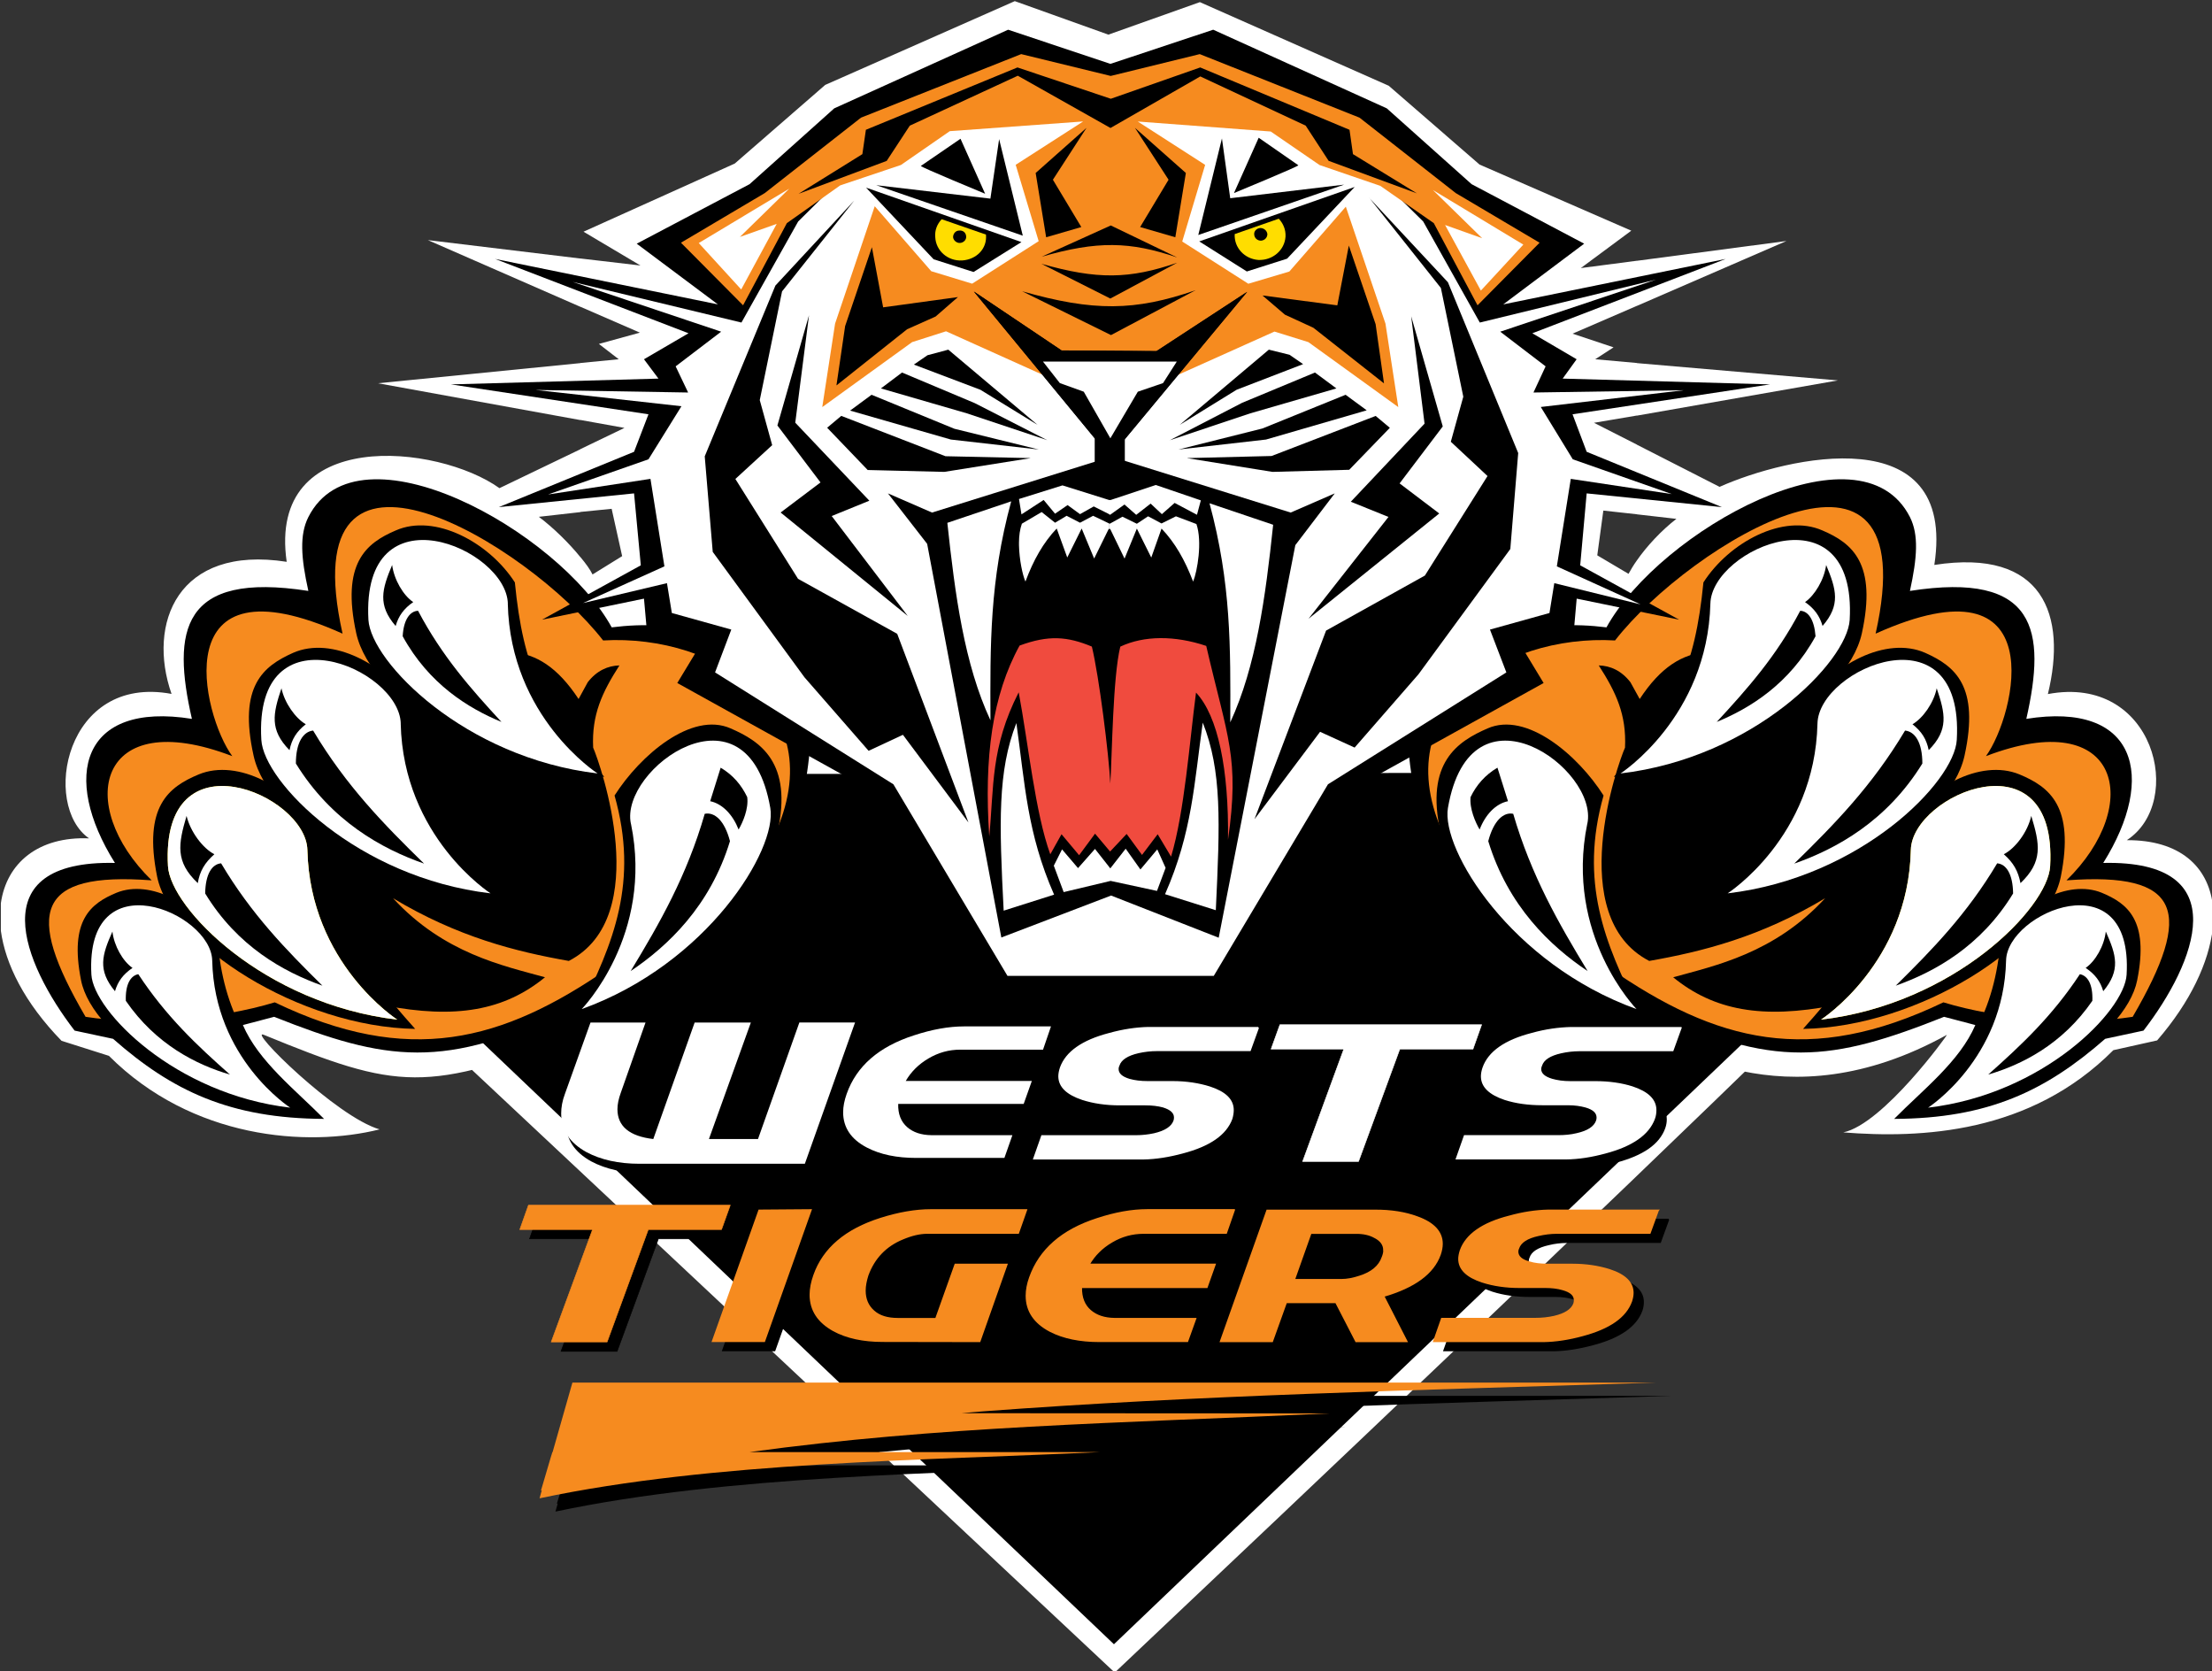 <?xml version="1.0" encoding="UTF-8" standalone="no"?>
<!-- Created with Inkscape (http://www.inkscape.org/) -->

<svg
   xmlns:dc="http://purl.org/dc/elements/1.1/"
   xmlns:cc="http://creativecommons.org/ns#"
   xmlns:rdf="http://www.w3.org/1999/02/22-rdf-syntax-ns#"
   xmlns:svg="http://www.w3.org/2000/svg"
   xmlns="http://www.w3.org/2000/svg"
   version="1.1"
   width="300"
   height="226.61"
   viewBox="0 0 300 226.61"
   id="svg25339">
  <rect x="0" y="0" width="300" height="226.61" fill="#333333" stroke="none"/>
  <defs
     id="defs25341" />
  <g
     transform="translate(-220.634,-318.053)"
     id="layer1">
    <g
       transform="matrix(7.693,0,0,7.693,-4283.67,-6131.315)"
       id="g25044">
      <path
         d="m 595.739,846.26 -1.427,0.686 c -1.081,-0.776 -4.096,-1.097 -3.751,1.298 -1.929,-0.3 -2.462,1.093 -2.03,2.328 -1.881,-0.35 -2.294,1.966 -1.454,2.546 -0.891,-0.037 -1.455,0.432 -1.555,1.144 l 0,0.485 c 0.079,0.585 0.416,1.268 1.07,1.939 l 0.835,0.265 c 1.465,1.465 3.494,1.615 4.772,1.296 -0.766,-0.221 -2.344,-1.792 -2.04,-1.666 2.379,0.976 2.853,1.029 5.58,-0.024 l 0,-8.395 c -0.198,-0.246 -0.485,-0.526 -0.733,-0.711 l 0.733,-0.083 0,-1.107 z m 0,-1.518 -3.569,0.355 3.569,0.649 0,-1.004 z m 0,-1.843 -2.689,-0.325 2.689,1.176 0,-0.851 z m 7.657,-4.536 -3.341,1.476 -1.595,1.386 -2.666,1.201 1.004,0.596 -1.059,-0.124 0,0.851 1.049,0.456 -0.723,0.199 0.35,0.27 -0.676,0.066 0,1.004 0.777,0.14 -0.777,0.374 0,1.107 0.551,-0.055 0.185,0.834 -0.522,0.323 c -0.045,-0.092 -0.119,-0.193 -0.214,-0.307 l -2.475,8.395 c 0.076,-0.036 -0.297,-0.062 -0.219,-0.09 l 12.114,11.355 c 3.591,-3.39 8.48,-8.03 11.898,-11.355 0.02,-0.03 -2.324,-0.018 -2.243,0.015 l -0.45,-8.26 c -0.061,0.084 -0.106,0.163 -0.147,0.236 l -0.551,-0.326 0.107,-0.789 0.591,0.065 0,-1.228 -0.756,-0.384 0.756,-0.128 0,-0.926 -0.734,-0.066 0.323,-0.21 -0.723,-0.241 1.134,-0.49 0,-0.795 -0.988,0.129 0.89,-0.659 -2.675,-1.165 -1.601,-1.389 -3.33,-1.474 -1.613,0.573 -1.651,-0.591 z m 10.967,5.371 2.638,-1.144 -2.638,0.349 0,0.795 z m 0,1.934 3.545,-0.621 -3.545,-0.305 0,0.926 z m 0,10.812 c 0.569,0.244 2.575,1.699 5.466,0.101 0.022,-0.01 -1.123,1.573 -1.826,1.719 1.37,0.109 3.296,0.024 4.761,-1.449 l 0.772,-0.172 c 0.586,-0.676 0.912,-1.375 0.981,-1.975 l 0,-0.415 c -0.085,-0.677 -0.583,-1.144 -1.516,-1.139 1.036,-0.671 0.49,-2.93 -1.391,-2.575 0.338,-1.387 -0.074,-2.575 -2.002,-2.276 0.401,-2.604 -2.603,-1.905 -3.786,-1.376 l -1.459,-0.744 0,1.228 0.698,0.08 c -0.265,0.204 -0.524,0.484 -0.698,0.734 l 0,8.26 z"
         id="path11623"
         style="fill:#ffffff;fill-opacity:1;fill-rule:nonzero;stroke:none" />
      <path
         d="m 621.239,851.946 -16.094,15.375 -16.087,-15.322 32.181,-0.052 z"
         id="path11627"
         style="fill:#000000;fill-opacity:1;fill-rule:nonzero;stroke:none" />
      <path
         d="m 619.177,848.757 c 2.243,-0.35 2.405,0.704 2.053,2.255 1.941,-0.312 2.309,1.019 1.356,2.539 2.366,-0.051 1.623,1.771 0.71,2.955 l -0.676,0.145 c -1.048,0.917 -2.062,1.404 -3.72,1.411 0.502,-0.509 1.156,-1.012 1.431,-1.654 l -0.551,-0.145 c -1.972,0.784 -3.01,0.944 -5.235,-0.151 l 0.196,0.359 c -2.379,-0.799 -4.22,-2.176 -4.412,-5.036 0.835,-2.046 2.413,-2.171 3.499,-2.036 0.943,-1.706 4.476,-3.663 5.35,-1.944 0.158,0.315 0.128,0.716 0,1.302"
         id="path11631"
         style="fill:#000000;fill-opacity:1;fill-rule:nonzero;stroke:none" />
      <path
         d="m 613.981,849.63 c -1.995,-0.119 -4.232,1.268 -2.885,3.697 l 2.777,2.072 c 1.889,1.309 3.535,1.741 5.895,0.609 0.975,0.297 2.333,0.412 3.337,0.255 1.081,-1.854 0.868,-2.558 -1.167,-2.405 1.363,-1.327 0.958,-3.101 -1.42,-2.189 0.524,-0.72 1.211,-3.579 -1.945,-2.159 0.925,-4.125 -3.268,-1.584 -4.593,0.119"
         id="path11635"
         style="fill:#f68b1f;fill-opacity:1;fill-rule:nonzero;stroke:none" />
      <path
         d="m 615.587,849.834 c -0.422,0.037 -0.801,0.261 -1.173,0.828 l -0.163,-0.295 c -0.159,-0.206 -0.356,-0.292 -0.559,-0.297 0.305,0.474 0.491,0.868 0.463,1.449 -0.13,0.287 -1.077,2.981 0.427,3.759 0.935,-0.164 1.961,-0.422 3.101,-1.105 -0.897,0.974 -1.945,1.189 -2.679,1.393 0.716,0.585 1.573,0.741 2.836,0.495 l 2.196,-2.513 -0.297,-1.056 -0.83,-1.351 -1.657,-1.127 -1.666,-0.177 z"
         id="path11639"
         style="fill:#000000;fill-opacity:1;fill-rule:nonzero;stroke:none" />
      <path
         d="m 615.537,848.61 c -0.147,1.494 -0.496,2.266 -1.579,3.422 2.027,-0.041 4.109,-1.344 4.372,-2.526 0.271,-1.234 -0.169,-1.59 -0.693,-1.814 -0.689,-0.305 -1.646,0.206 -2.101,0.917"
         id="path11643"
         style="fill:#000000;fill-opacity:1;fill-rule:nonzero;stroke:none" />
      <path
         d="m 613.777,852.362 c -0.429,1.521 0.019,2.599 0.615,3.788 -1.979,-0.517 -3.224,-1.954 -3.489,-3.139 -0.276,-1.232 0.306,-1.604 0.829,-1.831 0.688,-0.304 1.596,0.474 2.045,1.183"
         id="path11647"
         style="fill:#000000;fill-opacity:1;fill-rule:nonzero;stroke:none" />
      <path
         d="m 617.345,850.769 c -0.146,1.494 -0.496,2.266 -1.579,3.42 2.034,-0.039 4.109,-1.335 4.374,-2.526 0.271,-1.231 -0.169,-1.58 -0.691,-1.814 -0.689,-0.305 -1.649,0.209 -2.104,0.92"
         id="path11651"
         style="fill:#000000;fill-opacity:1;fill-rule:nonzero;stroke:none" />
      <path
         d="m 619.03,852.961 c -0.119,1.489 -0.681,2.337 -1.736,3.515 2.046,-0.034 4.306,-1.494 4.544,-2.683 0.247,-1.239 -0.199,-1.581 -0.728,-1.802 -0.694,-0.287 -1.64,0.242 -2.08,0.97"
         id="path11655"
         style="fill:#000000;fill-opacity:1;fill-rule:nonzero;stroke:none" />
      <path
         d="m 620.776,854.906 c -0.101,1.278 -0.585,2.004 -1.492,3.019 1.752,-0.028 3.697,-1.285 3.9,-2.305 0.214,-1.065 -0.176,-1.357 -0.626,-1.544 -0.595,-0.242 -1.409,0.209 -1.781,0.83"
         id="path11659"
         style="fill:#000000;fill-opacity:1;fill-rule:nonzero;stroke:none" />
      <path
         d="m 615.66,848.981 c 0.022,-0.98 2.586,-2.061 2.456,0.287 -0.046,0.74 -1.695,2.43 -4.04,2.706 0,0 1.532,-0.988 1.584,-2.994"
         id="path11663"
         style="fill:#ffffff;fill-opacity:1;fill-rule:nonzero;stroke:none" />
      <path
         d="m 617.548,851.094 c 0.022,-0.98 2.591,-2.061 2.456,0.287 -0.039,0.74 -1.69,2.43 -4.04,2.706 0,0 1.539,-0.988 1.584,-2.994"
         id="path11667"
         style="fill:#ffffff;fill-opacity:1;fill-rule:nonzero;stroke:none" />
      <path
         d="m 619.092,851.218 c 0.176,0.018 0.305,0.21 0.305,0.581 -0.626,1.015 -1.516,1.504 -2.259,1.764 0.704,-0.688 1.373,-1.37 1.954,-2.345"
         id="path11671"
         style="fill:#000000;fill-opacity:1;fill-rule:nonzero;stroke:none" />
      <path
         d="m 619.509,851.563 c -0.039,-0.193 -0.124,-0.329 -0.286,-0.456 0.185,-0.107 0.376,-0.379 0.427,-0.634 0.152,0.449 0.214,0.731 -0.141,1.09"
         id="path11675"
         style="fill:#000000;fill-opacity:1;fill-rule:nonzero;stroke:none" />
      <path
         d="m 619.194,853.322 c 0.022,-0.983 2.587,-2.071 2.456,0.285 -0.039,0.738 -1.695,2.43 -4.04,2.706 0,0 1.539,-0.988 1.584,-2.991"
         id="path11679"
         style="fill:#ffdd00;fill-opacity:1;fill-rule:nonzero;stroke:none" />
      <path
         d="m 620.716,853.558 c 0.158,0.013 0.276,0.185 0.281,0.531 -0.569,0.934 -1.386,1.383 -2.069,1.625 0.644,-0.635 1.256,-1.262 1.788,-2.156"
         id="path11683"
         style="fill:#000000;fill-opacity:1;fill-rule:nonzero;stroke:none" />
      <path
         d="m 621.127,853.907 c -0.04,-0.21 -0.124,-0.361 -0.294,-0.509 0.204,-0.105 0.421,-0.393 0.484,-0.676 0.152,0.499 0.209,0.806 -0.19,1.185"
         id="path11687"
         style="fill:#000000;fill-opacity:1;fill-rule:nonzero;stroke:none" />
      <path
         d="m 619.194,853.322 c 0.022,-0.983 2.587,-2.071 2.456,0.285 -0.039,0.738 -1.695,2.43 -4.04,2.706 0,0 1.539,-0.988 1.584,-2.991"
         id="path11691"
         style="fill:#ffffff;fill-opacity:1;fill-rule:nonzero;stroke:none" />
      <path
         d="m 620.716,853.558 c 0.158,0.013 0.276,0.185 0.281,0.531 -0.569,0.934 -1.386,1.383 -2.069,1.625 0.644,-0.635 1.256,-1.262 1.788,-2.156"
         id="path11695"
         style="fill:#000000;fill-opacity:1;fill-rule:nonzero;stroke:none" />
      <path
         d="m 621.127,853.907 c -0.04,-0.21 -0.124,-0.361 -0.294,-0.509 0.204,-0.105 0.421,-0.393 0.484,-0.676 0.152,0.499 0.209,0.806 -0.19,1.185"
         id="path11699"
         style="fill:#000000;fill-opacity:1;fill-rule:nonzero;stroke:none" />
      <path
         d="m 620.873,855.27 c 0.018,-0.851 2.243,-1.786 2.125,0.25 -0.035,0.639 -1.466,2.107 -3.5,2.344 0,0 1.336,-0.858 1.375,-2.594"
         id="path11703"
         style="fill:#ffffff;fill-opacity:1;fill-rule:nonzero;stroke:none" />
      <path
         d="m 622.174,855.512 c 0.136,0.025 0.231,0.176 0.22,0.469 -0.53,0.77 -1.246,1.127 -1.836,1.3 0.574,-0.511 1.126,-1.025 1.616,-1.769"
         id="path11707"
         style="fill:#000000;fill-opacity:1;fill-rule:nonzero;stroke:none" />
      <path
         d="m 622.586,855.812 c -0.05,-0.176 -0.146,-0.3 -0.31,-0.411 0.169,-0.115 0.328,-0.388 0.355,-0.641 0.186,0.416 0.265,0.679 -0.045,1.052"
         id="path11711"
         style="fill:#000000;fill-opacity:1;fill-rule:nonzero;stroke:none" />
      <path
         d="m 613.491,852.859 c 0.204,-0.963 -2.058,-2.599 -2.458,-0.276 -0.124,0.728 1.106,2.744 3.325,3.544 0,0 -1.272,-1.301 -0.868,-3.268"
         id="path11715"
         style="fill:#ffffff;fill-opacity:1;fill-rule:nonzero;stroke:none" />
      <path
         d="m 612.184,852.685 c -0.17,-0.035 -0.345,0.119 -0.44,0.482 0.349,1.144 1.091,1.847 1.752,2.29 -0.514,-0.846 -0.993,-1.681 -1.312,-2.772"
         id="path11719"
         style="fill:#000000;fill-opacity:1;fill-rule:nonzero;stroke:none" />
      <path
         d="m 611.906,851.872 0.186,0.591 c -0.219,0.045 -0.4,0.239 -0.5,0.499 -0.074,-0.125 -0.18,-0.366 -0.16,-0.571 0.102,-0.212 0.255,-0.389 0.474,-0.519"
         id="path11723"
         style="fill:#000000;fill-opacity:1;fill-rule:nonzero;stroke:none" />
      <path
         d="m 617.244,849.107 c 0.14,0.005 0.247,0.152 0.27,0.449 -0.463,0.843 -1.156,1.268 -1.742,1.51 0.536,-0.58 1.049,-1.155 1.472,-1.959"
         id="path11727"
         style="fill:#000000;fill-opacity:1;fill-rule:nonzero;stroke:none" />
      <path
         d="m 617.638,849.375 c -0.051,-0.177 -0.146,-0.309 -0.309,-0.421 0.169,-0.117 0.338,-0.395 0.372,-0.654 0.179,0.429 0.259,0.704 -0.064,1.075"
         id="path11731"
         style="fill:#000000;fill-opacity:1;fill-rule:nonzero;stroke:none" />
      <path
         d="m 590.943,848.757 c -2.244,-0.35 -2.408,0.704 -2.053,2.255 -1.944,-0.312 -2.311,1.019 -1.357,2.539 -2.366,-0.051 -1.623,1.771 -0.711,2.955 l 0.679,0.145 c 1.04,0.917 2.061,1.404 3.719,1.411 -0.502,-0.509 -1.155,-1.012 -1.431,-1.654 l 0.551,-0.145 c 1.974,0.784 3.01,0.944 5.236,-0.151 l -0.198,0.359 c 2.377,-0.799 4.215,-2.176 4.414,-5.036 -0.836,-2.046 -2.414,-2.171 -3.501,-2.036 -0.941,-1.706 -4.475,-3.663 -5.348,-1.944 -0.158,0.315 -0.13,0.716 0,1.302"
         id="path11735"
         style="fill:#000000;fill-opacity:1;fill-rule:nonzero;stroke:none" />
      <path
         d="m 596.139,849.63 c 1.995,-0.119 4.232,1.268 2.886,3.697 l -2.779,2.072 c -1.889,1.309 -3.54,1.741 -5.895,0.609 -0.981,0.297 -2.333,0.412 -3.336,0.255 -1.083,-1.854 -0.868,-2.558 1.166,-2.405 -1.363,-1.327 -0.958,-3.101 1.421,-2.189 -0.531,-0.72 -1.212,-3.579 1.944,-2.159 -0.924,-4.125 3.268,-1.584 4.593,0.119"
         id="path11739"
         style="fill:#f68b1f;fill-opacity:1;fill-rule:nonzero;stroke:none" />
      <path
         d="m 594.533,849.834 c 0.424,0.037 0.8,0.261 1.174,0.828 l 0.161,-0.295 c 0.159,-0.206 0.357,-0.292 0.559,-0.297 -0.304,0.474 -0.491,0.868 -0.463,1.449 0.125,0.287 1.076,2.981 -0.429,3.759 -0.934,-0.164 -1.96,-0.422 -3.099,-1.105 0.896,0.974 1.944,1.189 2.679,1.393 -0.716,0.585 -1.573,0.741 -2.837,0.495 l -2.197,-2.513 0.3,-1.056 0.828,-1.351 1.653,-1.127 1.673,-0.177 z"
         id="path11743"
         style="fill:#000000;fill-opacity:1;fill-rule:nonzero;stroke:none" />
      <path
         d="m 594.584,848.61 c 0.146,1.494 0.494,2.266 1.576,3.422 -2.033,-0.041 -4.106,-1.344 -4.372,-2.526 -0.27,-1.234 0.169,-1.59 0.694,-1.814 0.688,-0.305 1.646,0.206 2.103,0.917"
         id="path11747"
         style="fill:#000000;fill-opacity:1;fill-rule:nonzero;stroke:none" />
      <path
         d="m 596.341,852.362 c 0.43,1.521 -0.018,2.599 -0.614,3.788 1.979,-0.517 3.225,-1.954 3.487,-3.139 0.273,-1.232 -0.304,-1.604 -0.826,-1.831 -0.689,-0.304 -1.596,0.474 -2.047,1.183"
         id="path11751"
         style="fill:#000000;fill-opacity:1;fill-rule:nonzero;stroke:none" />
      <path
         d="m 592.774,850.769 c 0.147,1.494 0.495,2.266 1.571,3.42 -2.027,-0.039 -4.101,-1.335 -4.367,-2.526 -0.274,-1.231 0.171,-1.58 0.694,-1.814 0.689,-0.305 1.646,0.209 2.103,0.92"
         id="path11755"
         style="fill:#000000;fill-opacity:1;fill-rule:nonzero;stroke:none" />
      <path
         d="m 591.09,852.961 c 0.117,1.489 0.682,2.337 1.736,3.515 -2.046,-0.034 -4.305,-1.494 -4.549,-2.683 -0.249,-1.239 0.203,-1.581 0.733,-1.802 0.694,-0.287 1.64,0.242 2.08,0.97"
         id="path11759"
         style="fill:#000000;fill-opacity:1;fill-rule:nonzero;stroke:none" />
      <path
         d="m 589.343,854.906 c 0.1,1.278 0.585,2.004 1.494,3.019 -1.76,-0.028 -3.699,-1.285 -3.901,-2.305 -0.212,-1.065 0.175,-1.357 0.626,-1.544 0.596,-0.242 1.407,0.209 1.781,0.83"
         id="path11763"
         style="fill:#000000;fill-opacity:1;fill-rule:nonzero;stroke:none" />
      <path
         d="m 594.46,848.981 c -0.024,-0.98 -2.587,-2.061 -2.458,0.287 0.046,0.74 1.696,2.43 4.04,2.706 0,0 -1.538,-0.988 -1.583,-2.994"
         id="path11767"
         style="fill:#ffffff;fill-opacity:1;fill-rule:nonzero;stroke:none" />
      <path
         d="m 592.572,851.094 c -0.025,-0.98 -2.595,-2.061 -2.458,0.287 0.04,0.74 1.69,2.43 4.041,2.706 0,0 -1.539,-0.988 -1.584,-2.994"
         id="path11771"
         style="fill:#ffffff;fill-opacity:1;fill-rule:nonzero;stroke:none" />
      <path
         d="m 591.027,851.218 c -0.174,0.018 -0.304,0.21 -0.304,0.581 0.626,1.015 1.516,1.504 2.26,1.764 -0.705,-0.688 -1.374,-1.37 -1.956,-2.345"
         id="path11775"
         style="fill:#000000;fill-opacity:1;fill-rule:nonzero;stroke:none" />
      <path
         d="m 590.611,851.563 c 0.039,-0.193 0.124,-0.329 0.287,-0.456 -0.185,-0.107 -0.376,-0.379 -0.429,-0.634 -0.151,0.449 -0.212,0.731 0.141,1.09"
         id="path11779"
         style="fill:#000000;fill-opacity:1;fill-rule:nonzero;stroke:none" />
      <path
         d="m 590.926,853.322 c -0.024,-0.983 -2.591,-2.071 -2.458,0.285 0.041,0.738 1.691,2.43 4.043,2.706 0,0 -1.539,-0.988 -1.585,-2.991"
         id="path11783"
         style="fill:#ffdd00;fill-opacity:1;fill-rule:nonzero;stroke:none" />
      <path
         d="m 589.405,853.558 c -0.158,0.013 -0.276,0.185 -0.281,0.531 0.569,0.934 1.385,1.383 2.067,1.625 -0.644,-0.635 -1.255,-1.262 -1.786,-2.156"
         id="path11787"
         style="fill:#000000;fill-opacity:1;fill-rule:nonzero;stroke:none" />
      <path
         d="m 588.994,853.907 c 0.033,-0.21 0.124,-0.361 0.292,-0.509 -0.203,-0.105 -0.422,-0.393 -0.49,-0.676 -0.147,0.499 -0.203,0.806 0.198,1.185"
         id="path11791"
         style="fill:#000000;fill-opacity:1;fill-rule:nonzero;stroke:none" />
      <path
         d="m 590.926,853.322 c -0.024,-0.983 -2.591,-2.071 -2.458,0.285 0.041,0.738 1.691,2.43 4.043,2.706 0,0 -1.539,-0.988 -1.585,-2.991"
         id="path11795"
         style="fill:#ffffff;fill-opacity:1;fill-rule:nonzero;stroke:none" />
      <path
         d="m 589.405,853.558 c -0.158,0.013 -0.276,0.185 -0.281,0.531 0.569,0.934 1.385,1.383 2.067,1.625 -0.644,-0.635 -1.255,-1.262 -1.786,-2.156"
         id="path11799"
         style="fill:#000000;fill-opacity:1;fill-rule:nonzero;stroke:none" />
      <path
         d="m 588.994,853.907 c 0.033,-0.21 0.124,-0.361 0.292,-0.509 -0.203,-0.105 -0.422,-0.393 -0.49,-0.676 -0.147,0.499 -0.203,0.806 0.198,1.185"
         id="path11803"
         style="fill:#000000;fill-opacity:1;fill-rule:nonzero;stroke:none" />
      <path
         d="m 589.248,855.27 c -0.019,-0.851 -2.245,-1.786 -2.13,0.25 0.037,0.639 1.469,2.107 3.505,2.344 0,0 -1.337,-0.858 -1.375,-2.594"
         id="path11807"
         style="fill:#ffffff;fill-opacity:1;fill-rule:nonzero;stroke:none" />
      <path
         d="m 587.945,855.512 c -0.135,0.025 -0.23,0.176 -0.22,0.469 0.529,0.77 1.245,1.127 1.836,1.3 -0.579,-0.511 -1.126,-1.025 -1.616,-1.769"
         id="path11811"
         style="fill:#000000;fill-opacity:1;fill-rule:nonzero;stroke:none" />
      <path
         d="m 587.534,855.812 c 0.051,-0.176 0.146,-0.3 0.309,-0.411 -0.169,-0.115 -0.326,-0.388 -0.354,-0.641 -0.185,0.416 -0.265,0.679 0.045,1.052"
         id="path11815"
         style="fill:#000000;fill-opacity:1;fill-rule:nonzero;stroke:none" />
      <path
         d="m 596.629,852.859 c -0.203,-0.963 2.056,-2.599 2.458,-0.276 0.125,0.728 -1.105,2.744 -3.325,3.544 0,0 1.274,-1.301 0.868,-3.268"
         id="path11819"
         style="fill:#ffffff;fill-opacity:1;fill-rule:nonzero;stroke:none" />
      <path
         d="m 597.931,852.685 c 0.175,-0.035 0.35,0.119 0.445,0.482 -0.349,1.144 -1.093,1.847 -1.751,2.29 0.514,-0.846 0.991,-1.681 1.306,-2.772"
         id="path11823"
         style="fill:#000000;fill-opacity:1;fill-rule:nonzero;stroke:none" />
      <path
         d="m 598.212,851.872 -0.185,0.591 c 0.217,0.045 0.399,0.239 0.501,0.499 0.074,-0.125 0.179,-0.366 0.152,-0.571 -0.102,-0.212 -0.249,-0.389 -0.469,-0.519"
         id="path11827"
         style="fill:#000000;fill-opacity:1;fill-rule:nonzero;stroke:none" />
      <path
         d="m 592.877,849.107 c -0.14,0.005 -0.255,0.152 -0.271,0.449 0.463,0.843 1.156,1.268 1.741,1.51 -0.535,-0.58 -1.046,-1.155 -1.47,-1.959"
         id="path11831"
         style="fill:#000000;fill-opacity:1;fill-rule:nonzero;stroke:none" />
      <path
         d="m 592.482,849.375 c 0.05,-0.177 0.146,-0.309 0.31,-0.421 -0.175,-0.117 -0.338,-0.395 -0.372,-0.654 -0.18,0.429 -0.259,0.704 0.062,1.075"
         id="path11835"
         style="fill:#000000;fill-opacity:1;fill-rule:nonzero;stroke:none" />
      <path
         d="m 603.279,838.866 1.801,0.601 0,-0.002 0.007,0 0,0.002 1.808,-0.601 3.06,1.386 1.495,1.336 1.985,1.049 -1.427,1.07 3.922,-0.801 -3.409,1.31 0.781,0.458 -0.246,0.341 3.656,0.102 -3.482,0.527 0.249,0.661 2.384,0.975 -2.384,-0.242 -0.114,1.268 1.744,0.958 -1.806,-0.371 -0.055,0.626 -0.907,0.235 0.379,0.626 -3.5,1.94 -1.851,3.837 -2.28,-0.43 -2.289,0.43 -1.854,-3.837 -3.499,-1.94 0.379,-0.626 -0.91,-0.235 -0.056,-0.626 -1.798,0.371 1.742,-0.958 -0.119,-1.268 -2.384,0.242 2.384,-0.975 0.254,-0.661 -3.482,-0.527 3.658,-0.102 -0.255,-0.341 0.785,-0.458 -3.41,-1.31 3.928,0.801 -1.431,-1.07 1.99,-1.049 1.492,-1.336 3.066,-1.386 z"
         id="path11839"
         style="fill:#000000;fill-opacity:1;fill-rule:nonzero;stroke:none" />
      <path
         d="m 603.268,855.541 -2.011,-3.376 -3.144,-1.972 0.286,-0.755 -1.048,-0.292 -0.086,-0.526 -1.48,0.351 1.435,-0.647 -0.246,-1.542 -1.805,0.275 1.77,-0.62 0.581,-0.935 -2.57,-0.287 2.688,0.045 -0.22,-0.461 0.802,-0.611 -2.616,-0.877 2.974,0.716 1,-1.781 1.109,-1.099 2.486,-1.286 1.909,0 0.008,0 1.914,0 2.48,1.286 1.113,1.099 0.998,1.781 3.105,-0.756 -2.745,0.917 0.8,0.611 -0.214,0.461 2.649,-0.04 -2.52,0.295 0.564,0.922 1.746,0.613 -1.781,-0.268 -0.246,1.542 1.476,0.67 -1.521,-0.374 -0.085,0.526 -1.049,0.292 0.289,0.755 -3.145,1.972 -2.013,3.376 -1.814,0 -1.821,0 z"
         id="path11843"
         style="fill:#ffffff;fill-opacity:1;fill-rule:nonzero;stroke:none" />
      <path
         d="m 606.305,845.83 1.571,-1.325 0.364,0.09 0.24,0.165 -1.171,0.451 -1.004,0.619 z"
         id="path11847"
         style="fill:#000000;fill-opacity:1;fill-rule:nonzero;stroke:none" />
      <path
         d="m 606.435,846.417 1.505,0.242 1.353,-0.037 0.716,-0.74 -0.25,-0.209 -1.835,0.706 -1.489,0.037 z"
         id="path11851"
         style="fill:#000000;fill-opacity:1;fill-rule:nonzero;stroke:none" />
      <path
         d="m 606.282,846.265 1.481,-0.371 1.466,-0.594 0.372,0.274 -1.775,0.515 -1.545,0.176 z"
         id="path11855"
         style="fill:#000000;fill-opacity:1;fill-rule:nonzero;stroke:none" />
      <path
         d="m 606.13,846.101 1.274,-0.659 1.285,-0.534 0.378,0.28 -1.518,0.439 -1.419,0.474 z"
         id="path11859"
         style="fill:#000000;fill-opacity:1;fill-rule:nonzero;stroke:none" />
      <path
         d="m 603.798,845.83 -1.573,-1.325 -0.367,0.098 -0.24,0.165 1.173,0.444 1.008,0.619 z"
         id="path11863"
         style="fill:#000000;fill-opacity:1;fill-rule:nonzero;stroke:none" />
      <path
         d="m 603.674,846.417 -1.521,0.242 -1.349,-0.033 -0.715,-0.745 0.249,-0.209 1.837,0.711 1.499,0.033 z"
         id="path11867"
         style="fill:#000000;fill-opacity:1;fill-rule:nonzero;stroke:none" />
      <path
         d="m 603.82,846.265 -1.488,-0.366 -1.46,-0.599 -0.378,0.279 1.776,0.51 1.549,0.176 z"
         id="path11871"
         style="fill:#000000;fill-opacity:1;fill-rule:nonzero;stroke:none" />
      <path
         d="m 603.971,846.101 -1.28,-0.654 -1.282,-0.539 -0.372,0.28 1.515,0.439 1.42,0.474 z"
         id="path11875"
         style="fill:#000000;fill-opacity:1;fill-rule:nonzero;stroke:none" />
      <path
         d="m 609.388,841.638 -2.739,0.959 0.839,0.53 0.71,-0.226 1.19,-1.262 z"
         id="path11879"
         style="fill:#000000;fill-opacity:1;fill-rule:nonzero;stroke:none" />
      <path
         d="m 609.207,841.595 -2.575,0.889 0.417,-1.702 0.146,1.054 2.011,-0.24 z"
         id="path11883"
         style="fill:#000000;fill-opacity:1;fill-rule:nonzero;stroke:none" />
      <path
         d="m 608.396,841.255 -0.699,-0.485 -0.436,0.975 c 0,0 1.156,-0.477 1.135,-0.49"
         id="path11887"
         style="fill:#000000;fill-opacity:1;fill-rule:nonzero;stroke:none" />
      <path
         d="m 600.777,841.65 2.737,0.959 -0.844,0.527 -0.704,-0.224 -1.19,-1.262 z"
         id="path11891"
         style="fill:#000000;fill-opacity:1;fill-rule:nonzero;stroke:none" />
      <path
         d="m 601.741,841.267 0.699,-0.479 0.434,0.969 c 0,0 -1.15,-0.475 -1.133,-0.49"
         id="path11895"
         style="fill:#000000;fill-opacity:1;fill-rule:nonzero;stroke:none" />
      <path
         d="m 600.951,841.605 2.587,0.891 -0.417,-1.702 -0.154,1.049 -2.016,-0.237 z"
         id="path11899"
         style="fill:#000000;fill-opacity:1;fill-rule:nonzero;stroke:none" />
      <path
         d="m 607.274,842.468 c -0.013,0.242 0.176,0.438 0.417,0.456 0.249,0.01 0.463,-0.169 0.479,-0.411 0.006,-0.122 -0.039,-0.23 -0.119,-0.316 l -0.777,0.271 z"
         id="path11903"
         style="fill:#ffdd00;fill-opacity:1;fill-rule:nonzero;stroke:none" />
      <path
         d="m 602.889,842.477 c 0.024,0.25 -0.169,0.44 -0.422,0.456 -0.249,0.013 -0.461,-0.169 -0.472,-0.411 -0.011,-0.122 0.033,-0.23 0.113,-0.316 l 0.782,0.271 z"
         id="path11907"
         style="fill:#ffdd00;fill-opacity:1;fill-rule:nonzero;stroke:none" />
      <path
         d="m 602.416,842.406 c 0.069,-0.008 0.119,0.037 0.124,0.102 0.006,0.06 -0.045,0.111 -0.106,0.116 -0.062,0.005 -0.119,-0.045 -0.125,-0.101 0,-0.062 0.045,-0.117 0.107,-0.117"
         id="path11911"
         style="fill:#000000;fill-opacity:1;fill-rule:nonzero;stroke:none" />
      <path
         d="m 607.726,842.361 c 0.062,0 0.117,0.045 0.124,0.107 0,0.061 -0.046,0.111 -0.113,0.116 -0.062,0 -0.114,-0.044 -0.119,-0.106 -0.008,-0.062 0.044,-0.113 0.107,-0.117"
         id="path11915"
         style="fill:#000000;fill-opacity:1;fill-rule:nonzero;stroke:none" />
      <path
         d="m 605.089,839.681 0,0 -1.579,-0.385 -2.824,1.12 -1.696,1.329 -1.478,0.875 1.095,1.103 0.772,-1.448 0.94,-0.665 1.071,-0.36 0.861,-0.596 2.351,-0.171 -1.189,0.764 0.405,1.346 -1.173,0.749 -0.721,-0.22 -0.996,-1.145 -0.699,2.069 -0.226,1.471 1.584,-1.145 0.598,-0.191 2.027,0.912 -0.681,-0.776 1.549,0.586 0,0.005 1.336,-0.489 -0.463,0.674 2.022,-0.907 0.598,0.186 1.585,1.145 -0.226,-1.471 -0.699,-2.061 -0.996,1.143 -0.723,0.215 -1.165,-0.744 0.404,-1.351 -1.188,-0.764 2.344,0.176 0.861,0.591 1.071,0.367 0.943,0.657 0.771,1.448 1.094,-1.103 -1.478,-0.875 -1.696,-1.329 -2.817,-1.12 -1.571,0.385 z"
         id="path11919"
         style="fill:#f68b1f;fill-opacity:1;fill-rule:nonzero;stroke:none" />
      <path
         d="m 605.517,840.597 0.896,0.794 -0.186,1.133 -0.62,-0.18 0.501,-0.834 -0.591,-0.912 z"
         id="path11923"
         style="fill:#000000;fill-opacity:1;fill-rule:nonzero;stroke:none" />
      <path
         d="m 604.66,840.597 -0.895,0.794 0.185,1.133 0.62,-0.18 -0.501,-0.834 0.591,-0.912 z"
         id="path11927"
         style="fill:#000000;fill-opacity:1;fill-rule:nonzero;stroke:none" />
      <path
         d="m 606.665,839.688 1.86,0.868 0.405,0.621 1.556,0.573 -1.127,-0.691 -0.061,-0.429 -2.632,-1.099 -1.576,0.552 -1.646,-0.552 -2.672,1.099 -0.062,0.429 -1.125,0.699 1.554,-0.58 0.407,-0.621 1.904,-0.88 1.634,0.921 1.584,-0.909 z"
         id="path11931"
         style="fill:#000000;fill-opacity:1;fill-rule:nonzero;stroke:none" />
      <path
         d="m 603.527,843.476 c 1.258,0.359 1.99,0.35 3.055,-0.018 l -1.489,0.79 -1.566,-0.772 z"
         id="path11935"
         style="fill:#000000;fill-opacity:1;fill-rule:nonzero;stroke:none" />
      <path
         d="m 603.864,842.991 c 0.988,0.282 1.556,0.271 2.396,-0.018 l -1.179,0.631 -1.218,-0.614 z"
         id="path11939"
         style="fill:#000000;fill-opacity:1;fill-rule:nonzero;stroke:none" />
      <path
         d="m 603.871,842.867 c 0.98,-0.282 1.555,-0.271 2.389,0.013 l -1.171,-0.564 -1.218,0.551 z"
         id="path11943"
         style="fill:#000000;fill-opacity:1;fill-rule:nonzero;stroke:none" />
      <path
         d="m 609.759,844.061 0.147,1.038 -1.245,-0.98 -0.502,-0.231 -0.395,-0.338 1.319,0.174 0.203,-1.054 0.474,1.391 z"
         id="path11947"
         style="fill:#000000;fill-opacity:1;fill-rule:nonzero;stroke:none" />
      <path
         d="m 600.405,844.097 -0.152,1.038 1.246,-0.99 0.502,-0.224 0.394,-0.343 -1.319,0.181 -0.198,-1.06 -0.474,1.397 z"
         id="path11951"
         style="fill:#000000;fill-opacity:1;fill-rule:nonzero;stroke:none" />
      <path
         d="m 597.825,842.625 0.749,0.819 0.626,-1.156 -0.649,0.23 0.869,-0.85 -1.595,0.958 z"
         id="path11955"
         style="fill:#ffffff;fill-opacity:1;fill-rule:nonzero;stroke:none" />
      <path
         d="m 612.363,842.653 -0.749,0.811 -0.631,-1.156 0.654,0.233 -0.869,-0.85 1.595,0.963 z"
         id="path11959"
         style="fill:#ffffff;fill-opacity:1;fill-rule:nonzero;stroke:none" />
      <path
         d="m 605.077,846.396 -2.402,-2.916 1.546,1.038 1.674,0.013 1.599,-1.045 -2.416,2.911 z"
         id="path11963"
         style="fill:#000000;fill-opacity:1;fill-rule:nonzero;stroke:none" />
      <path
         d="m 610.385,843.916 0.557,1.942 -0.761,1.004 0.699,0.53 -2.304,1.855 1.409,-1.794 -0.664,-0.268 1.3,-1.376 -0.236,-1.894 z"
         id="path11967"
         style="fill:#000000;fill-opacity:1;fill-rule:nonzero;stroke:none" />
      <path
         d="m 599.769,843.899 -0.557,1.942 0.76,1.004 -0.703,0.53 2.241,1.823 -1.341,-1.761 0.664,-0.27 -1.306,-1.375 0.242,-1.893 z"
         id="path11971"
         style="fill:#000000;fill-opacity:1;fill-rule:nonzero;stroke:none" />
      <path
         d="m 600.563,841.881 -1.386,1.494 -1.246,3.01 0.141,1.684 1.617,2.21 1.131,1.296 0.605,-0.282 1.155,1.545 -1.256,-3.325 -1.748,-0.969 -1.105,-1.76 0.649,-0.596 -0.219,-0.794 0.393,-1.916 1.269,-1.596 z"
         id="path11975"
         style="fill:#000000;fill-opacity:1;fill-rule:nonzero;stroke:none" />
      <path
         d="m 609.647,841.831 1.386,1.486 1.239,3.01 -0.139,1.691 -1.619,2.208 -1.126,1.292 -0.609,-0.278 -1.156,1.54 1.262,-3.324 1.742,-0.97 1.104,-1.754 -0.647,-0.604 0.22,-0.794 -0.395,-1.916 -1.262,-1.589 z"
         id="path11979"
         style="fill:#000000;fill-opacity:1;fill-rule:nonzero;stroke:none" />
      <path
         d="m 605.094,854.126 -1.934,0.739 -1.308,-6.938 -0.691,-0.889 0.777,0.338 3.16,-0.986 3.163,0.986 0.777,-0.338 -0.695,0.912 -1.351,6.919 -1.899,-0.744 z"
         id="path11983"
         style="fill:#000000;fill-opacity:1;fill-rule:nonzero;stroke:none" />
      <path
         d="m 605.082,852.16 c -0.028,-0.535 -0.198,-1.889 -0.326,-2.422 -0.435,-0.181 -0.766,-0.205 -1.274,-0.018 -0.479,0.869 -0.63,1.966 -0.535,3.365 0.084,-0.873 0.021,-1.566 0.519,-2.541 0.169,0.9 0.291,2.125 0.557,2.855 l 0.198,-0.354 0.31,0.37 0.281,-0.38 0.265,0.315 0.292,-0.31 0.271,0.37 0.276,-0.365 0.236,0.395 c 0.236,-0.779 0.326,-2.024 0.44,-2.891 0.389,0.411 0.58,1.364 0.564,2.594 0.207,-1.449 -0.006,-1.784 -0.384,-3.417 -0.551,-0.185 -1.095,-0.185 -1.515,0.013 -0.131,0.534 -0.144,1.884 -0.176,2.422"
         id="path11987"
         style="fill:#f04b3e;fill-opacity:1;fill-rule:nonzero;stroke:none" />
      <path
         d="m 603.334,847.178 -1.126,0.379 c 0.136,1.271 0.299,2.491 0.76,3.48 -0.005,-1.334 -0.016,-2.451 0.366,-3.859"
         id="path11991"
         style="fill:#ffffff;fill-opacity:1;fill-rule:nonzero;stroke:none" />
      <path
         d="m 604.09,854.11 -0.889,0.282 c -0.08,-1.555 -0.107,-2.458 0.224,-3.306 0.152,1.07 0.186,1.933 0.665,3.024"
         id="path11995"
         style="fill:#ffffff;fill-opacity:1;fill-rule:nonzero;stroke:none" />
      <path
         d="m 606.046,854.102 0.895,0.282 c 0.074,-1.555 0.109,-2.455 -0.23,-3.306 -0.152,1.07 -0.185,1.933 -0.665,3.024"
         id="path11999"
         style="fill:#ffffff;fill-opacity:1;fill-rule:nonzero;stroke:none" />
      <path
         d="m 605.089,853.867 -0.83,0.198 -0.174,-0.466 0.145,-0.287 0.282,0.33 0.299,-0.338 0.27,0.343 0.271,-0.347 0.26,0.366 0.297,-0.354 0.147,0.326 -0.152,0.406 -0.816,-0.176 z"
         id="path12003"
         style="fill:#ffffff;fill-opacity:1;fill-rule:nonzero;stroke:none" />
      <path
         d="m 606.829,847.212 1.123,0.379 c -0.135,1.279 -0.3,2.495 -0.756,3.482 0.005,-1.331 0.016,-2.446 -0.366,-3.861"
         id="path12007"
         style="fill:#ffffff;fill-opacity:1;fill-rule:nonzero;stroke:none" />
      <path
         d="m 604.806,846.068 -2.13,-2.587 1.545,1.038 1.675,0.011 1.597,-1.044 -2.156,2.595 0,0.416 -0.531,0 0,-0.429 z"
         id="path12011"
         style="fill:#000000;fill-opacity:1;fill-rule:nonzero;stroke:none" />
      <path
         d="m 603.894,844.715 0.297,0.379 0.422,0.152 0.469,0.821 0.484,-0.821 0.445,-0.152 0.242,-0.379 -2.36,0 z"
         id="path12015"
         style="fill:#ffffff;fill-opacity:1;fill-rule:nonzero;stroke:none" />
      <path
         d="m 605.06,847.568 -0.282,-0.135 -0.231,0.122 -0.236,-0.122 -0.204,0.122 -0.236,-0.188 -0.349,0.205 c -0.034,0.095 -0.051,0.214 -0.051,0.333 l 0,0.045 c 0.006,0.259 0.062,0.524 0.114,0.642 0.14,-0.379 0.316,-0.688 0.551,-0.935 l 0.186,0.511 0.254,-0.511 0.22,0.529 0.258,-0.524 0.008,0.005 0,-0.1 z m 0,-0.164 -0.271,-0.136 -0.242,0.136 -0.219,-0.16 -0.221,0.152 -0.201,-0.242 -0.391,0.254 -0.044,-0.271 0.767,-0.24 0.823,0.258 0,0.25 z m 0,0.264 0,-0.1 0.011,0.005 0.224,-0.124 0.254,0.124 0.198,-0.131 0.237,0.126 0.254,-0.126 0.361,0.136 c 0.107,0.311 0.016,0.834 -0.058,1.015 -0.146,-0.384 -0.321,-0.688 -0.557,-0.935 l -0.181,0.511 -0.254,-0.511 -0.217,0.529 -0.254,-0.524 -0.018,0.005 0,0.008 0,-0.008 z m 0.028,-0.514 0.795,-0.264 0.794,0.271 -0.068,0.254 -0.394,-0.209 -0.225,0.198 -0.198,-0.186 -0.254,0.198 -0.207,-0.182 -0.254,0.182 -0.018,-0.011 0,-0.25 0.028,0 z"
         id="path12019"
         style="fill:#ffffff;fill-opacity:1;fill-rule:nonzero;stroke:none" />
      <path
         d="m 595.525,864.17 -0.02,0.085 -0.182,0.591 c 0.006,-0.005 0.01,-0.005 0.016,-0.005 l -0.04,0.142 c 3.078,-0.649 6.798,-0.664 9.866,-0.814 l -6.168,0 c 3.326,-0.461 6.478,-0.511 10.229,-0.682 l -6.484,-0.004 c 0.128,-0.013 0.256,-0.022 0.384,-0.033 3.781,-0.284 7.553,-0.366 11.841,-0.506 l -19.089,0 -0.319,1.117 -0.03,0.107 -0.005,0 z"
         id="path12023"
         style="fill:#000000;fill-opacity:1;fill-rule:nonzero;stroke:none" />
      <path
         d="m 595.245,863.935 -0.026,0.083 -0.175,0.594 c 0.004,0 0.01,0 0.014,-0.005 l -0.039,0.142 c 3.078,-0.649 6.798,-0.666 9.871,-0.814 l -6.173,0 c 3.325,-0.456 6.478,-0.511 10.229,-0.682 l -6.484,-0.004 c 0.129,-0.013 0.256,-0.022 0.384,-0.033 3.781,-0.284 7.553,-0.369 11.842,-0.506 l -19.09,0 -0.32,1.123 -0.029,0.102 -0.005,0 z"
         id="path12027"
         style="fill:#f68b1f;fill-opacity:1;fill-rule:nonzero;stroke:none" />
      <path
         d="m 604.109,856.611 -0.144,0.409 -1.459,0 c -0.2,0 -0.386,0.052 -0.559,0.155 -0.174,0.102 -0.306,0.235 -0.4,0.399 l 2.221,0 -0.142,0.4 -2.214,0 c -0.005,0.181 0.049,0.319 0.16,0.414 0.104,0.09 0.246,0.138 0.424,0.14 l 1.43,0 -0.142,0.404 -1.552,0 c -0.344,0 -0.634,-0.062 -0.869,-0.182 -0.28,-0.147 -0.421,-0.354 -0.421,-0.625 0,-0.1 0.022,-0.207 0.062,-0.321 0.174,-0.49 0.569,-0.835 1.186,-1.034 0.319,-0.105 0.615,-0.158 0.886,-0.158 l 1.532,0 z"
         id="path12031"
         style="fill:none;stroke:#000000;stroke-width:0.025;stroke-linecap:butt;stroke-linejoin:miter;stroke-miterlimit:4;stroke-opacity:1;stroke-dasharray:none" />
      <path
         d="m 604.035,856.433 -0.14,0.409 -1.46,0 c -0.2,0 -0.386,0.052 -0.56,0.155 -0.174,0.102 -0.306,0.235 -0.4,0.396 l 2.223,0 -0.144,0.405 -2.212,0 c -0.006,0.176 0.048,0.314 0.16,0.411 0.105,0.09 0.245,0.138 0.424,0.14 l 1.429,0 -0.141,0.401 -1.555,0 c -0.341,0 -0.632,-0.059 -0.868,-0.182 -0.28,-0.145 -0.42,-0.354 -0.42,-0.623 0,-0.1 0.021,-0.207 0.062,-0.323 0.172,-0.489 0.569,-0.834 1.186,-1.032 0.318,-0.105 0.615,-0.158 0.885,-0.158 l 1.531,0 z"
         id="path12035"
         style="fill:#ffffff;fill-opacity:1;fill-rule:nonzero;stroke:none" />
      <path
         d="m 607.872,856.616 -0.146,0.401 -1.641,0 c -0.111,0 -0.217,0.013 -0.324,0.036 -0.198,0.045 -0.312,0.119 -0.35,0.226 -0.01,0.02 -0.015,0.043 -0.015,0.064 0,0.086 0.068,0.147 0.205,0.185 0.092,0.029 0.198,0.041 0.318,0.041 l 0.44,0 c 0.242,0 0.463,0.034 0.656,0.095 0.274,0.089 0.412,0.224 0.412,0.404 0,0.048 -0.008,0.098 -0.025,0.15 -0.1,0.279 -0.388,0.477 -0.861,0.603 -0.242,0.065 -0.472,0.102 -0.689,0.106 l -1.936,0 0.141,-0.403 1.653,0 c 0.113,0 0.22,-0.011 0.328,-0.035 0.195,-0.045 0.311,-0.121 0.35,-0.228 0.009,-0.022 0.011,-0.046 0.011,-0.062 0,-0.086 -0.069,-0.147 -0.204,-0.189 -0.092,-0.025 -0.196,-0.04 -0.315,-0.04 l -0.454,0 c -0.241,0 -0.459,-0.03 -0.654,-0.095 -0.275,-0.09 -0.412,-0.225 -0.412,-0.404 0,-0.045 0.009,-0.095 0.028,-0.15 0.098,-0.278 0.384,-0.479 0.856,-0.601 0.242,-0.065 0.472,-0.1 0.691,-0.105 l 1.938,0 z"
         id="path12039"
         style="fill:#000000;fill-opacity:1;fill-rule:nonzero;stroke:none" />
      <path
         d="m 607.872,856.616 -0.146,0.401 -1.641,0 c -0.111,0 -0.217,0.013 -0.324,0.036 -0.198,0.045 -0.312,0.119 -0.35,0.226 -0.01,0.02 -0.015,0.043 -0.015,0.064 0,0.086 0.068,0.147 0.205,0.185 0.092,0.029 0.198,0.041 0.318,0.041 l 0.44,0 c 0.242,0 0.463,0.034 0.656,0.095 0.274,0.089 0.412,0.224 0.412,0.404 0,0.048 -0.008,0.098 -0.025,0.15 -0.1,0.279 -0.388,0.477 -0.861,0.603 -0.242,0.065 -0.472,0.102 -0.689,0.106 l -1.936,0 0.141,-0.403 1.653,0 c 0.113,0 0.22,-0.011 0.328,-0.035 0.195,-0.045 0.311,-0.121 0.35,-0.228 0.009,-0.022 0.011,-0.046 0.011,-0.062 0,-0.086 -0.069,-0.147 -0.204,-0.189 -0.092,-0.025 -0.196,-0.04 -0.315,-0.04 l -0.454,0 c -0.241,0 -0.459,-0.03 -0.654,-0.095 -0.275,-0.09 -0.412,-0.225 -0.412,-0.404 0,-0.045 0.009,-0.095 0.028,-0.15 0.098,-0.278 0.384,-0.479 0.856,-0.601 0.242,-0.065 0.472,-0.1 0.691,-0.105 l 1.938,0 z"
         id="path12043"
         style="fill:none;stroke:#000000;stroke-width:0.025;stroke-linecap:butt;stroke-linejoin:miter;stroke-miterlimit:4;stroke-opacity:1;stroke-dasharray:none" />
      <path
         d="m 607.69,856.454 -0.145,0.401 -1.641,0 c -0.113,0 -0.22,0.013 -0.325,0.036 -0.198,0.045 -0.314,0.121 -0.349,0.229 -0.01,0.02 -0.015,0.04 -0.015,0.061 0,0.086 0.066,0.147 0.203,0.188 0.094,0.026 0.199,0.039 0.319,0.039 l 0.441,0 c 0.242,0 0.461,0.034 0.656,0.095 0.273,0.089 0.411,0.221 0.411,0.404 0,0.045 -0.008,0.098 -0.024,0.152 -0.102,0.276 -0.388,0.475 -0.864,0.6 -0.241,0.065 -0.471,0.102 -0.688,0.106 l -1.936,0 0.142,-0.403 1.653,0 c 0.11,0 0.22,-0.011 0.328,-0.035 0.194,-0.045 0.31,-0.121 0.35,-0.228 0.008,-0.022 0.01,-0.041 0.01,-0.062 0,-0.086 -0.068,-0.147 -0.203,-0.189 -0.092,-0.025 -0.198,-0.037 -0.314,-0.037 l -0.458,0 c -0.24,0 -0.459,-0.033 -0.652,-0.095 -0.274,-0.092 -0.412,-0.225 -0.412,-0.406 0,-0.045 0.01,-0.095 0.028,-0.15 0.099,-0.275 0.384,-0.476 0.855,-0.599 0.245,-0.068 0.475,-0.102 0.693,-0.107 l 1.938,0 z"
         id="path12047"
         style="fill:#ffffff;fill-opacity:1;fill-rule:nonzero;stroke:none" />
      <path
         d="m 607.69,856.454 -0.145,0.401 -1.641,0 c -0.113,0 -0.22,0.013 -0.325,0.036 -0.198,0.045 -0.314,0.121 -0.349,0.229 -0.01,0.02 -0.015,0.04 -0.015,0.061 0,0.086 0.066,0.147 0.203,0.188 0.094,0.026 0.199,0.039 0.319,0.039 l 0.441,0 c 0.242,0 0.461,0.034 0.656,0.095 0.273,0.089 0.411,0.221 0.411,0.404 0,0.045 -0.008,0.098 -0.024,0.152 -0.102,0.276 -0.388,0.475 -0.864,0.6 -0.241,0.065 -0.471,0.102 -0.688,0.106 l -1.936,0 0.142,-0.403 1.653,0 c 0.11,0 0.22,-0.011 0.328,-0.035 0.194,-0.045 0.31,-0.121 0.35,-0.228 0.008,-0.022 0.01,-0.041 0.01,-0.062 0,-0.086 -0.068,-0.147 -0.203,-0.189 -0.092,-0.025 -0.198,-0.037 -0.314,-0.037 l -0.458,0 c -0.24,0 -0.459,-0.033 -0.652,-0.095 -0.274,-0.092 -0.412,-0.225 -0.412,-0.406 0,-0.045 0.01,-0.095 0.028,-0.15 0.099,-0.275 0.384,-0.476 0.855,-0.599 0.245,-0.068 0.475,-0.102 0.693,-0.107 l 1.938,0 z"
         id="path12051"
         style="fill:none;stroke:#ffffff;stroke-width:0.025;stroke-linecap:butt;stroke-linejoin:miter;stroke-miterlimit:4;stroke-opacity:1;stroke-dasharray:none" />
      <path
         d="m 608.243,856.566 -0.155,0.429 1.286,0 -0.729,1.986 0.988,0 0.728,-1.986 1.294,0 0.154,-0.429 -3.565,0 z"
         id="path12055"
         style="fill:#000000;fill-opacity:1;fill-rule:nonzero;stroke:none" />
      <path
         d="m 608.243,856.566 -0.155,0.429 1.286,0 -0.729,1.986 0.988,0 0.728,-1.986 1.294,0 0.154,-0.429 -3.565,0 z"
         id="path12059"
         style="fill:none;stroke:#000000;stroke-width:0.01;stroke-linecap:butt;stroke-linejoin:miter;stroke-miterlimit:4;stroke-opacity:1;stroke-dasharray:none" />
      <path
         d="m 608.071,856.402 -0.155,0.429 1.282,0 -0.726,1.981 0.985,0 0.728,-1.981 1.29,0 0.152,-0.429 -3.556,0 z"
         id="path12063"
         style="fill:#ffffff;fill-opacity:1;fill-rule:nonzero;stroke:none" />
      <path
         d="m 608.071,856.402 -0.155,0.429 1.282,0 -0.726,1.981 0.985,0 0.728,-1.981 1.29,0 0.152,-0.429 -3.556,0 z"
         id="path12067"
         style="fill:none;stroke:#ffffff;stroke-width:0.01;stroke-linecap:butt;stroke-linejoin:miter;stroke-miterlimit:4;stroke-opacity:1;stroke-dasharray:none" />
      <path
         d="m 599.684,856.53 -0.729,2.05 -0.866,0 0.739,-2.05 -0.99,0 -0.729,2.05 c -0.419,-0.05 -0.632,-0.224 -0.632,-0.526 0,-0.087 0.02,-0.182 0.059,-0.289 l 0.438,-1.235 -0.971,0 -0.449,1.252 c -0.049,0.126 -0.068,0.244 -0.068,0.35 0,0.29 0.147,0.516 0.446,0.68 0.254,0.135 0.565,0.205 0.935,0.205 l 2.915,0 0.885,-2.487 -0.983,0 z"
         id="path12071"
         style="fill:#000000;fill-opacity:1;fill-rule:nonzero;stroke:none" />
      <path
         d="m 599.599,856.364 -0.729,2.053 -0.865,0 0.739,-2.053 -0.991,0 -0.729,2.053 c -0.419,-0.049 -0.632,-0.224 -0.632,-0.526 0,-0.085 0.02,-0.182 0.059,-0.289 l 0.436,-1.238 -0.97,0 -0.449,1.252 c -0.049,0.129 -0.068,0.245 -0.068,0.35 0,0.295 0.147,0.516 0.446,0.682 0.254,0.135 0.565,0.205 0.935,0.205 l 2.915,0 0.885,-2.49 -0.983,0 z"
         id="path12075"
         style="fill:#ffffff;fill-opacity:1;fill-rule:nonzero;stroke:none" />
      <path
         d="m 615.325,856.616 -0.147,0.401 -1.641,0 c -0.111,0 -0.219,0.015 -0.324,0.036 -0.196,0.045 -0.314,0.121 -0.35,0.229 -0.01,0.022 -0.015,0.043 -0.015,0.064 0,0.084 0.069,0.145 0.205,0.185 0.092,0.026 0.198,0.041 0.318,0.041 l 0.44,0 c 0.244,0 0.464,0.031 0.657,0.095 0.275,0.086 0.411,0.224 0.411,0.404 0,0.048 -0.008,0.098 -0.026,0.15 -0.099,0.279 -0.386,0.477 -0.86,0.601 -0.242,0.064 -0.471,0.102 -0.689,0.105 l -1.936,0 0.142,-0.403 1.651,0 c 0.111,0 0.221,-0.009 0.328,-0.035 0.194,-0.045 0.312,-0.12 0.35,-0.225 0.009,-0.025 0.011,-0.044 0.011,-0.065 0,-0.086 -0.069,-0.145 -0.204,-0.186 -0.092,-0.028 -0.198,-0.04 -0.314,-0.04 l -0.456,0 c -0.241,0 -0.458,-0.03 -0.652,-0.095 -0.275,-0.087 -0.412,-0.223 -0.412,-0.404 0,-0.048 0.009,-0.098 0.026,-0.15 0.099,-0.278 0.385,-0.479 0.858,-0.601 0.242,-0.068 0.474,-0.102 0.691,-0.107 l 1.939,0 z"
         id="path12079"
         style="fill:#000000;fill-opacity:1;fill-rule:nonzero;stroke:none" />
      <path
         d="m 615.325,856.616 -0.147,0.401 -1.641,0 c -0.111,0 -0.219,0.015 -0.324,0.036 -0.196,0.045 -0.314,0.121 -0.35,0.229 -0.01,0.022 -0.015,0.043 -0.015,0.064 0,0.084 0.069,0.145 0.205,0.185 0.092,0.026 0.198,0.041 0.318,0.041 l 0.44,0 c 0.244,0 0.464,0.031 0.657,0.095 0.275,0.086 0.411,0.224 0.411,0.404 0,0.048 -0.008,0.098 -0.026,0.15 -0.099,0.279 -0.386,0.477 -0.86,0.601 -0.242,0.064 -0.471,0.102 -0.689,0.105 l -1.936,0 0.142,-0.403 1.651,0 c 0.111,0 0.221,-0.009 0.328,-0.035 0.194,-0.045 0.312,-0.12 0.35,-0.225 0.009,-0.025 0.011,-0.044 0.011,-0.065 0,-0.086 -0.069,-0.145 -0.204,-0.186 -0.092,-0.028 -0.198,-0.04 -0.314,-0.04 l -0.456,0 c -0.241,0 -0.458,-0.03 -0.652,-0.095 -0.275,-0.087 -0.412,-0.223 -0.412,-0.404 0,-0.048 0.009,-0.098 0.026,-0.15 0.099,-0.278 0.385,-0.479 0.858,-0.601 0.242,-0.068 0.474,-0.102 0.691,-0.107 l 1.939,0 z"
         id="path12083"
         style="fill:none;stroke:#000000;stroke-width:0.025;stroke-linecap:butt;stroke-linejoin:miter;stroke-miterlimit:4;stroke-opacity:1;stroke-dasharray:none" />
      <path
         d="m 615.142,856.456 -0.145,0.401 -1.643,0 c -0.113,0 -0.219,0.013 -0.324,0.036 -0.198,0.044 -0.314,0.119 -0.349,0.226 -0.01,0.022 -0.016,0.045 -0.016,0.064 0,0.084 0.069,0.145 0.205,0.185 0.092,0.026 0.198,0.041 0.318,0.041 l 0.44,0 c 0.244,0 0.463,0.031 0.656,0.092 0.275,0.091 0.412,0.224 0.412,0.406 0,0.048 -0.006,0.098 -0.025,0.15 -0.101,0.276 -0.388,0.477 -0.863,0.603 -0.241,0.065 -0.471,0.102 -0.689,0.104 l -1.935,0 0.142,-0.403 1.653,0 c 0.11,0 0.22,-0.009 0.326,-0.035 0.194,-0.043 0.311,-0.119 0.351,-0.228 0.008,-0.022 0.01,-0.041 0.01,-0.06 0,-0.087 -0.068,-0.15 -0.204,-0.189 -0.091,-0.025 -0.196,-0.04 -0.312,-0.04 l -0.458,0 c -0.24,0 -0.459,-0.03 -0.654,-0.092 -0.273,-0.092 -0.411,-0.225 -0.411,-0.406 0,-0.045 0.01,-0.098 0.028,-0.15 0.098,-0.278 0.384,-0.479 0.855,-0.601 0.244,-0.068 0.475,-0.1 0.694,-0.105 l 1.936,0 z"
         id="path12087"
         style="fill:#ffffff;fill-opacity:1;fill-rule:nonzero;stroke:none" />
      <path
         d="m 615.142,856.456 -0.145,0.401 -1.643,0 c -0.113,0 -0.219,0.013 -0.324,0.036 -0.198,0.044 -0.314,0.119 -0.349,0.226 -0.01,0.022 -0.016,0.045 -0.016,0.064 0,0.084 0.069,0.145 0.205,0.185 0.092,0.026 0.198,0.041 0.318,0.041 l 0.44,0 c 0.244,0 0.463,0.031 0.656,0.092 0.275,0.091 0.412,0.224 0.412,0.406 0,0.048 -0.006,0.098 -0.025,0.15 -0.101,0.276 -0.388,0.477 -0.863,0.603 -0.241,0.065 -0.471,0.102 -0.689,0.104 l -1.935,0 0.142,-0.403 1.653,0 c 0.11,0 0.22,-0.009 0.326,-0.035 0.194,-0.043 0.311,-0.119 0.351,-0.228 0.008,-0.022 0.01,-0.041 0.01,-0.06 0,-0.087 -0.068,-0.15 -0.204,-0.189 -0.091,-0.025 -0.196,-0.04 -0.312,-0.04 l -0.458,0 c -0.24,0 -0.459,-0.03 -0.654,-0.092 -0.273,-0.092 -0.411,-0.225 -0.411,-0.406 0,-0.045 0.01,-0.098 0.028,-0.15 0.098,-0.278 0.384,-0.479 0.855,-0.601 0.244,-0.068 0.475,-0.1 0.694,-0.105 l 1.936,0 z"
         id="path12091"
         style="fill:none;stroke:#ffffff;stroke-width:0.025;stroke-linecap:butt;stroke-linejoin:miter;stroke-miterlimit:4;stroke-opacity:1;stroke-dasharray:none" />
      <path
         d="m 599.987,859.828 -0.824,2.317 -0.914,0 0.824,-2.31 0.914,-0.007 z"
         id="path12095"
         style="fill:#000000;fill-opacity:1;fill-rule:nonzero;stroke:none" />
      <path
         d="m 603.783,859.828 -0.142,0.409 -1.607,0 c -0.129,0 -0.273,0.034 -0.43,0.1 -0.302,0.124 -0.507,0.34 -0.616,0.644 -0.033,0.092 -0.049,0.184 -0.049,0.27 0,0.149 0.051,0.271 0.154,0.361 0.101,0.09 0.244,0.135 0.426,0.135 l 0.671,0 0.341,-0.956 0.91,0 -0.477,1.355 -1.71,-0.003 c -0.346,0 -0.635,-0.062 -0.869,-0.189 -0.273,-0.15 -0.409,-0.36 -0.409,-0.63 0,-0.107 0.022,-0.221 0.066,-0.344 0.166,-0.472 0.559,-0.805 1.175,-1 0.316,-0.1 0.614,-0.152 0.885,-0.152 l 1.681,0 z"
         id="path12099"
         style="fill:#000000;fill-opacity:1;fill-rule:nonzero;stroke:none" />
      <path
         d="m 607.45,859.828 -0.144,0.409 -1.459,0 c -0.2,0 -0.386,0.052 -0.559,0.155 -0.175,0.102 -0.307,0.235 -0.4,0.399 l 2.221,0 -0.142,0.4 -2.214,0 c -0.005,0.181 0.049,0.316 0.16,0.414 0.104,0.09 0.246,0.138 0.422,0.14 l 1.431,0 -0.142,0.401 -1.554,0 c -0.344,0 -0.634,-0.06 -0.869,-0.182 -0.279,-0.145 -0.42,-0.354 -0.42,-0.623 0,-0.1 0.022,-0.207 0.062,-0.321 0.174,-0.49 0.569,-0.835 1.186,-1.034 0.318,-0.105 0.615,-0.158 0.886,-0.158 l 1.532,0 z"
         id="path12103"
         style="fill:#000000;fill-opacity:1;fill-rule:nonzero;stroke:none" />
      <path
         d="m 610.085,860.541 c 0,-0.1 -0.052,-0.177 -0.16,-0.23 -0.086,-0.05 -0.193,-0.074 -0.321,-0.074 l -0.805,0 -0.291,0.818 0.831,0 c 0.098,0 0.205,-0.018 0.32,-0.052 0.212,-0.069 0.346,-0.182 0.403,-0.34 0.016,-0.044 0.024,-0.084 0.024,-0.121 m -0.002,0.806 0.409,0.799 -0.897,0 -0.352,-0.69 -0.875,0 -0.25,0.69 -0.91,0 0.82,-2.311 1.911,0 c 0.274,0 0.52,0.037 0.734,0.117 0.294,0.104 0.44,0.263 0.44,0.472 0,0.061 -0.013,0.126 -0.037,0.19 -0.116,0.33 -0.448,0.575 -0.991,0.733"
         id="path12107"
         style="fill:#000000;fill-opacity:1;fill-rule:nonzero;stroke:none" />
      <path
         d="m 599.987,859.828 -0.824,2.317 -0.914,0 0.824,-2.31 0.914,-0.007 z"
         id="path12111"
         style="fill:none;stroke:#000000;stroke-width:0.025;stroke-linecap:butt;stroke-linejoin:miter;stroke-miterlimit:4;stroke-opacity:1;stroke-dasharray:none" />
      <path
         d="m 603.783,859.828 -0.142,0.409 -1.607,0 c -0.129,0 -0.273,0.034 -0.43,0.1 -0.302,0.124 -0.507,0.34 -0.616,0.644 -0.033,0.092 -0.049,0.184 -0.049,0.27 0,0.149 0.051,0.271 0.154,0.361 0.101,0.09 0.244,0.135 0.426,0.135 l 0.671,0 0.341,-0.956 0.91,0 -0.477,1.355 -1.71,-0.003 c -0.346,0 -0.635,-0.062 -0.869,-0.189 -0.273,-0.15 -0.409,-0.36 -0.409,-0.63 0,-0.107 0.022,-0.221 0.066,-0.344 0.166,-0.472 0.559,-0.805 1.175,-1 0.316,-0.1 0.614,-0.152 0.885,-0.152 l 1.681,0 z"
         id="path12115"
         style="fill:none;stroke:#000000;stroke-width:0.025;stroke-linecap:butt;stroke-linejoin:miter;stroke-miterlimit:4;stroke-opacity:1;stroke-dasharray:none" />
      <path
         d="m 607.45,859.828 -0.144,0.409 -1.459,0 c -0.2,0 -0.386,0.052 -0.559,0.155 -0.175,0.102 -0.307,0.235 -0.4,0.399 l 2.221,0 -0.142,0.4 -2.214,0 c -0.005,0.181 0.049,0.316 0.16,0.414 0.104,0.09 0.246,0.138 0.422,0.14 l 1.431,0 -0.142,0.401 -1.554,0 c -0.344,0 -0.634,-0.06 -0.869,-0.182 -0.279,-0.145 -0.42,-0.354 -0.42,-0.623 0,-0.1 0.022,-0.207 0.062,-0.321 0.174,-0.49 0.569,-0.835 1.186,-1.034 0.318,-0.105 0.615,-0.158 0.886,-0.158 l 1.532,0 z"
         id="path12119"
         style="fill:none;stroke:#000000;stroke-width:0.025;stroke-linecap:butt;stroke-linejoin:miter;stroke-miterlimit:4;stroke-opacity:1;stroke-dasharray:none" />
      <path
         d="m 610.085,860.541 c 0,-0.1 -0.052,-0.177 -0.16,-0.23 -0.086,-0.05 -0.193,-0.074 -0.321,-0.074 l -0.805,0 -0.291,0.818 0.831,0 c 0.098,0 0.205,-0.018 0.32,-0.052 0.212,-0.069 0.346,-0.182 0.403,-0.34 0.016,-0.044 0.024,-0.084 0.024,-0.121 z m -0.002,0.806 0.409,0.799 -0.897,0 -0.352,-0.69 -0.875,0 -0.25,0.69 -0.91,0 0.82,-2.311 1.911,0 c 0.274,0 0.52,0.037 0.734,0.117 0.294,0.104 0.44,0.263 0.44,0.472 0,0.061 -0.013,0.126 -0.037,0.19 -0.116,0.33 -0.448,0.575 -0.991,0.733 z"
         id="path12123"
         style="fill:none;stroke:#000000;stroke-width:0.025;stroke-linecap:butt;stroke-linejoin:miter;stroke-miterlimit:4;stroke-opacity:1;stroke-dasharray:none" />
      <path
         d="m 599.805,859.666 -0.823,2.317 -0.914,0 0.821,-2.31 0.915,-0.007 z"
         id="path12127"
         style="fill:#f68b1f;fill-opacity:1;fill-rule:nonzero;stroke:none" />
      <path
         d="m 603.603,859.666 -0.144,0.409 -1.607,0 c -0.13,0 -0.273,0.034 -0.43,0.1 -0.302,0.124 -0.507,0.34 -0.618,0.644 -0.03,0.095 -0.048,0.186 -0.048,0.27 0,0.151 0.052,0.271 0.155,0.361 0.1,0.09 0.241,0.133 0.426,0.133 l 0.669,0 0.341,-0.956 0.911,0 -0.479,1.357 -1.71,-0.003 c -0.344,0 -0.635,-0.062 -0.868,-0.189 -0.271,-0.15 -0.409,-0.36 -0.409,-0.63 0,-0.107 0.022,-0.221 0.066,-0.344 0.166,-0.472 0.559,-0.805 1.175,-1 0.316,-0.1 0.614,-0.152 0.884,-0.152 l 1.684,0 z"
         id="path12131"
         style="fill:#f68b1f;fill-opacity:1;fill-rule:nonzero;stroke:none" />
      <path
         d="m 609.905,860.38 c 0,-0.1 -0.055,-0.176 -0.163,-0.23 -0.086,-0.049 -0.193,-0.074 -0.32,-0.074 l -0.806,0 -0.291,0.82 0.831,0 c 0.098,0 0.205,-0.02 0.319,-0.058 0.212,-0.066 0.349,-0.179 0.403,-0.338 0.018,-0.044 0.028,-0.084 0.028,-0.121 m -0.005,0.806 0.409,0.799 -0.896,0 -0.355,-0.688 -0.875,0 -0.247,0.688 -0.912,0 0.821,-2.311 1.91,0 c 0.276,0 0.521,0.037 0.736,0.117 0.292,0.104 0.439,0.263 0.439,0.472 0,0.061 -0.013,0.126 -0.035,0.19 -0.119,0.333 -0.451,0.575 -0.994,0.733"
         id="path12135"
         style="fill:#f68b1f;fill-opacity:1;fill-rule:nonzero;stroke:none" />
      <path
         d="m 599.805,859.666 -0.823,2.317 -0.914,0 0.821,-2.31 0.915,-0.007 z"
         id="path12139"
         style="fill:none;stroke:#f68b1f;stroke-width:0.025;stroke-linecap:butt;stroke-linejoin:miter;stroke-miterlimit:4;stroke-opacity:1;stroke-dasharray:none" />
      <path
         d="m 603.603,859.666 -0.144,0.409 -1.607,0 c -0.13,0 -0.273,0.034 -0.43,0.1 -0.302,0.124 -0.507,0.34 -0.618,0.644 -0.03,0.095 -0.048,0.186 -0.048,0.27 0,0.151 0.052,0.271 0.155,0.361 0.1,0.09 0.241,0.133 0.426,0.133 l 0.669,0 0.341,-0.956 0.911,0 -0.479,1.357 -1.71,-0.003 c -0.344,0 -0.635,-0.062 -0.868,-0.189 -0.271,-0.15 -0.409,-0.36 -0.409,-0.63 0,-0.107 0.022,-0.221 0.066,-0.344 0.166,-0.472 0.559,-0.805 1.175,-1 0.316,-0.1 0.614,-0.152 0.884,-0.152 l 1.684,0 z"
         id="path12143"
         style="fill:none;stroke:#f68b1f;stroke-width:0.025;stroke-linecap:butt;stroke-linejoin:miter;stroke-miterlimit:4;stroke-opacity:1;stroke-dasharray:none" />
      <path
         d="m 607.267,859.666 -0.142,0.409 -1.458,0 c -0.2,0 -0.389,0.052 -0.561,0.155 -0.174,0.102 -0.306,0.235 -0.399,0.396 l 2.221,0 -0.144,0.405 -2.214,0 c -0.004,0.179 0.05,0.316 0.161,0.411 0.105,0.09 0.245,0.138 0.424,0.14 l 1.43,0 -0.144,0.401 -1.552,0 c -0.343,0 -0.634,-0.059 -0.869,-0.18 -0.28,-0.147 -0.419,-0.356 -0.419,-0.625 0,-0.1 0.02,-0.207 0.061,-0.321 0.174,-0.49 0.568,-0.835 1.186,-1.034 0.318,-0.105 0.614,-0.158 0.886,-0.158 l 1.531,0 z"
         id="path12147"
         style="fill:#f68b1f;fill-opacity:1;fill-rule:nonzero;stroke:none" />
      <path
         d="m 607.267,859.666 -0.142,0.409 -1.458,0 c -0.2,0 -0.389,0.052 -0.561,0.155 -0.174,0.102 -0.306,0.235 -0.399,0.396 l 2.221,0 -0.144,0.405 -2.214,0 c -0.004,0.179 0.05,0.316 0.161,0.411 0.105,0.09 0.245,0.138 0.424,0.14 l 1.43,0 -0.144,0.401 -1.552,0 c -0.343,0 -0.634,-0.059 -0.869,-0.18 -0.28,-0.147 -0.419,-0.356 -0.419,-0.625 0,-0.1 0.02,-0.207 0.061,-0.321 0.174,-0.49 0.568,-0.835 1.186,-1.034 0.318,-0.105 0.614,-0.158 0.886,-0.158 l 1.531,0 z"
         id="path12151"
         style="fill:none;stroke:#f68b1f;stroke-width:0.025;stroke-linecap:butt;stroke-linejoin:miter;stroke-miterlimit:4;stroke-opacity:1;stroke-dasharray:none" />
      <path
         d="m 609.905,860.38 c 0,-0.1 -0.055,-0.176 -0.163,-0.23 -0.086,-0.049 -0.193,-0.074 -0.32,-0.074 l -0.806,0 -0.291,0.82 0.831,0 c 0.098,0 0.205,-0.02 0.319,-0.058 0.212,-0.066 0.349,-0.179 0.403,-0.338 0.018,-0.044 0.028,-0.084 0.028,-0.121 z m -0.005,0.806 0.409,0.799 -0.896,0 -0.355,-0.688 -0.875,0 -0.247,0.688 -0.912,0 0.821,-2.311 1.91,0 c 0.276,0 0.521,0.037 0.736,0.117 0.292,0.104 0.439,0.263 0.439,0.472 0,0.061 -0.013,0.126 -0.035,0.19 -0.119,0.333 -0.451,0.575 -0.994,0.733 z"
         id="path12155"
         style="fill:none;stroke:#f68b1f;stroke-width:0.025;stroke-linecap:butt;stroke-linejoin:miter;stroke-miterlimit:4;stroke-opacity:1;stroke-dasharray:none" />
      <path
         d="m 614.922,859.835 -0.146,0.401 -1.641,0 c -0.111,0 -0.22,0.013 -0.325,0.039 -0.196,0.043 -0.314,0.119 -0.349,0.226 -0.01,0.02 -0.015,0.043 -0.015,0.064 0,0.084 0.068,0.145 0.205,0.182 0.092,0.029 0.196,0.044 0.316,0.044 l 0.44,0 c 0.244,0 0.464,0.031 0.657,0.092 0.275,0.089 0.411,0.224 0.411,0.406 0,0.045 -0.006,0.095 -0.025,0.15 -0.1,0.276 -0.386,0.475 -0.861,0.6 -0.242,0.065 -0.471,0.102 -0.689,0.106 l -1.936,0 0.142,-0.403 1.653,0 c 0.111,0 0.22,-0.014 0.328,-0.035 0.195,-0.045 0.311,-0.121 0.35,-0.228 0.007,-0.022 0.011,-0.044 0.011,-0.062 0,-0.086 -0.069,-0.147 -0.205,-0.186 -0.091,-0.028 -0.196,-0.043 -0.312,-0.043 l -0.456,0 c -0.24,0 -0.459,-0.03 -0.654,-0.092 -0.274,-0.09 -0.412,-0.225 -0.412,-0.404 0,-0.048 0.01,-0.098 0.028,-0.152 0.099,-0.275 0.384,-0.479 0.856,-0.601 0.244,-0.065 0.474,-0.1 0.693,-0.105 l 1.938,0 z"
         id="path12159"
         style="fill:#000000;fill-opacity:1;fill-rule:nonzero;stroke:none" />
      <path
         d="m 614.922,859.835 -0.146,0.401 -1.641,0 c -0.111,0 -0.22,0.013 -0.325,0.039 -0.196,0.043 -0.314,0.119 -0.349,0.226 -0.01,0.02 -0.015,0.043 -0.015,0.064 0,0.084 0.068,0.145 0.205,0.182 0.092,0.029 0.196,0.044 0.316,0.044 l 0.44,0 c 0.244,0 0.464,0.031 0.657,0.092 0.275,0.089 0.411,0.224 0.411,0.406 0,0.045 -0.006,0.095 -0.025,0.15 -0.1,0.276 -0.386,0.475 -0.861,0.6 -0.242,0.065 -0.471,0.102 -0.689,0.106 l -1.936,0 0.142,-0.403 1.653,0 c 0.111,0 0.22,-0.014 0.328,-0.035 0.195,-0.045 0.311,-0.121 0.35,-0.228 0.007,-0.022 0.011,-0.044 0.011,-0.062 0,-0.086 -0.069,-0.147 -0.205,-0.186 -0.091,-0.028 -0.196,-0.043 -0.312,-0.043 l -0.456,0 c -0.24,0 -0.459,-0.03 -0.654,-0.092 -0.274,-0.09 -0.412,-0.225 -0.412,-0.404 0,-0.048 0.01,-0.098 0.028,-0.152 0.099,-0.275 0.384,-0.479 0.856,-0.601 0.244,-0.065 0.474,-0.1 0.693,-0.105 l 1.938,0 z"
         id="path12163"
         style="fill:none;stroke:#000000;stroke-width:0.025;stroke-linecap:butt;stroke-linejoin:miter;stroke-miterlimit:4;stroke-opacity:1;stroke-dasharray:none" />
      <path
         d="m 614.74,859.674 -0.146,0.401 -1.643,0 c -0.111,0 -0.219,0.015 -0.323,0.039 -0.198,0.043 -0.314,0.119 -0.351,0.226 -0.01,0.02 -0.015,0.043 -0.015,0.061 0,0.086 0.069,0.15 0.205,0.185 0.092,0.029 0.198,0.041 0.319,0.041 l 0.44,0 c 0.244,0 0.463,0.034 0.656,0.095 0.275,0.089 0.412,0.224 0.412,0.406 0,0.045 -0.009,0.095 -0.026,0.147 -0.1,0.279 -0.386,0.477 -0.861,0.604 -0.241,0.066 -0.471,0.101 -0.689,0.105 l -1.935,0 0.141,-0.403 1.653,0 c 0.111,0 0.22,-0.011 0.328,-0.035 0.194,-0.045 0.311,-0.121 0.351,-0.228 0.008,-0.022 0.009,-0.044 0.009,-0.062 0,-0.086 -0.066,-0.147 -0.204,-0.186 -0.091,-0.028 -0.196,-0.04 -0.314,-0.04 l -0.456,0 c -0.239,0 -0.458,-0.033 -0.652,-0.095 -0.274,-0.09 -0.412,-0.225 -0.412,-0.404 0,-0.048 0.01,-0.095 0.028,-0.152 0.099,-0.275 0.384,-0.479 0.856,-0.599 0.242,-0.068 0.474,-0.102 0.691,-0.107 l 1.939,0 z"
         id="path12167"
         style="fill:#f68b1f;fill-opacity:1;fill-rule:nonzero;stroke:none" />
      <path
         d="m 614.74,859.674 -0.146,0.401 -1.643,0 c -0.111,0 -0.219,0.015 -0.323,0.039 -0.198,0.043 -0.314,0.119 -0.351,0.226 -0.01,0.02 -0.015,0.043 -0.015,0.061 0,0.086 0.069,0.15 0.205,0.185 0.092,0.029 0.198,0.041 0.319,0.041 l 0.44,0 c 0.244,0 0.463,0.034 0.656,0.095 0.275,0.089 0.412,0.224 0.412,0.406 0,0.045 -0.009,0.095 -0.026,0.147 -0.1,0.279 -0.386,0.477 -0.861,0.604 -0.241,0.066 -0.471,0.101 -0.689,0.105 l -1.935,0 0.141,-0.403 1.653,0 c 0.111,0 0.22,-0.011 0.328,-0.035 0.194,-0.045 0.311,-0.121 0.351,-0.228 0.008,-0.022 0.009,-0.044 0.009,-0.062 0,-0.086 -0.066,-0.147 -0.204,-0.186 -0.091,-0.028 -0.196,-0.04 -0.314,-0.04 l -0.456,0 c -0.239,0 -0.458,-0.033 -0.652,-0.095 -0.274,-0.09 -0.412,-0.225 -0.412,-0.404 0,-0.048 0.01,-0.095 0.028,-0.152 0.099,-0.275 0.384,-0.479 0.856,-0.599 0.242,-0.068 0.474,-0.102 0.691,-0.107 l 1.939,0 z"
         id="path12171"
         style="fill:none;stroke:#f68b1f;stroke-width:0.025;stroke-linecap:butt;stroke-linejoin:miter;stroke-miterlimit:4;stroke-opacity:1;stroke-dasharray:none" />
      <path
         d="m 594.996,859.747 -0.154,0.429 1.285,0 -0.73,1.984 0.989,0 0.728,-1.984 1.294,0 0.152,-0.429 -3.564,0 z"
         id="path12175"
         style="fill:#000000;fill-opacity:1;fill-rule:nonzero;stroke:none" />
      <path
         d="m 594.996,859.747 -0.154,0.429 1.285,0 -0.73,1.984 0.989,0 0.728,-1.984 1.294,0 0.152,-0.429 -3.564,0 z"
         id="path12179"
         style="fill:none;stroke:#000000;stroke-width:0.01;stroke-linecap:butt;stroke-linejoin:miter;stroke-miterlimit:4;stroke-opacity:1;stroke-dasharray:none" />
      <path
         d="m 594.823,859.583 -0.152,0.429 1.282,0 -0.728,1.981 0.985,0 0.726,-1.981 1.291,0 0.154,-0.429 -3.559,0 z"
         id="path12183"
         style="fill:#f68b1f;fill-opacity:1;fill-rule:nonzero;stroke:none" />
      <path
         d="m 594.823,859.583 -0.152,0.429 1.282,0 -0.728,1.981 0.985,0 0.726,-1.981 1.291,0 0.154,-0.429 -3.559,0 z"
         id="path12187"
         style="fill:none;stroke:#f68b1f;stroke-width:0.01;stroke-linecap:butt;stroke-linejoin:miter;stroke-miterlimit:4;stroke-opacity:1;stroke-dasharray:none" />
    </g>
  </g>
</svg>
